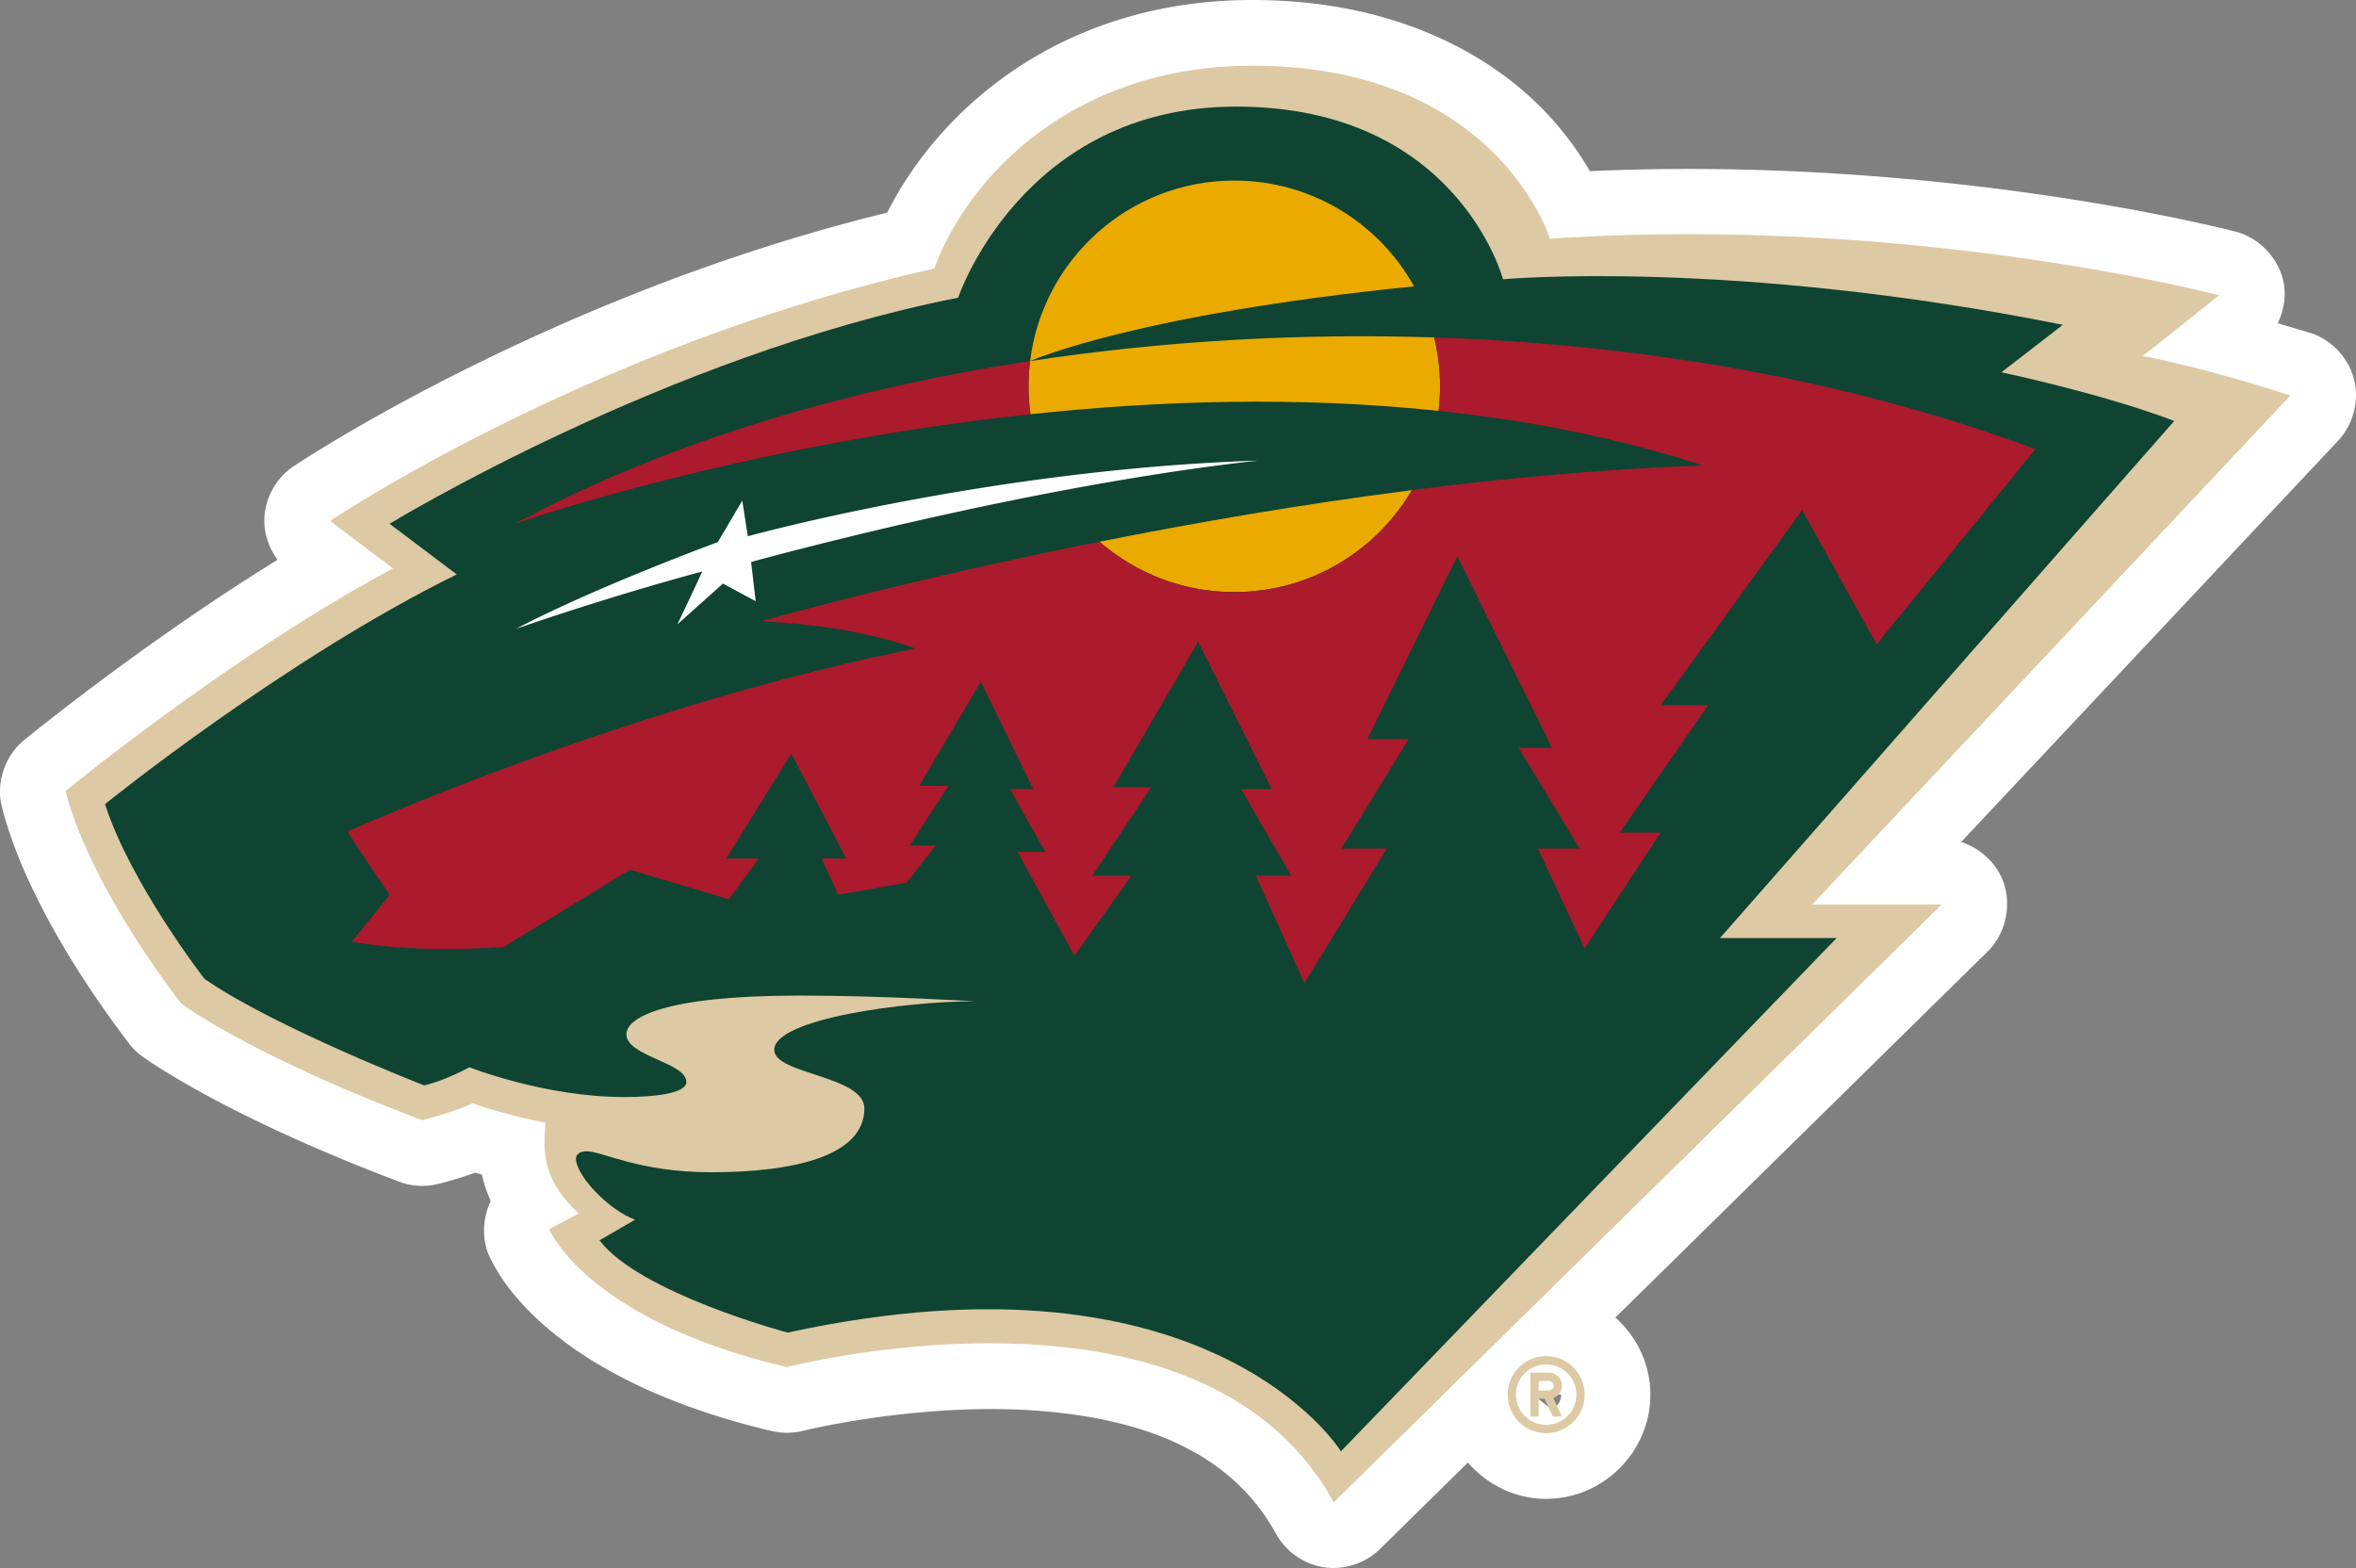<?xml version="1.0" encoding="UTF-8" standalone="no"?>
<svg
   fill="none"
   viewBox="0 0 918.328 611.235"
   version="1.1"
   id="svg5"
   sodipodi:docname="MIN.svg"
   width="918.328"
   height="611.235"
   inkscape:version="1.4 (86a8ad7, 2024-10-11)"
   xmlns:inkscape="http://www.inkscape.org/namespaces/inkscape"
   xmlns:sodipodi="http://sodipodi.sourceforge.net/DTD/sodipodi-0.dtd"
   xmlns="http://www.w3.org/2000/svg"
   xmlns:svg="http://www.w3.org/2000/svg">
  <rect x="0" y="0" width="918.328" height="611.235" fill="#808080" stroke="none"/>
  <defs
     id="defs5" />
  <sodipodi:namedview
     id="namedview5"
     pagecolor="#ffffff"
     bordercolor="#000000"
     borderopacity="0.25"
     inkscape:showpageshadow="2"
     inkscape:pageopacity="0.0"
     inkscape:pagecheckerboard="0"
     inkscape:deskcolor="#d1d1d1"
     inkscape:zoom="1.8359375"
     inkscape:cx="459.71064"
     inkscape:cy="305.8383"
     inkscape:window-width="3440"
     inkscape:window-height="1377"
     inkscape:window-x="-8"
     inkscape:window-y="-8"
     inkscape:window-maximized="1"
     inkscape:current-layer="svg5" />
  <path
     id="path6"
     style="fill:#ffffff"
     sodipodi:type="inkscape:offset"
     inkscape:radius="9.818923"
     inkscape:original="M 462.57031 -15.804688 C 390.08399 -15.804688 344.7382 26.785811 327.03125 65.650391 C 194.03544 97.215218 94.246094 164.33008 94.246094 164.33008 A 15.806713 15.806713 0 0 0 93.548828 190.06836 L 98.888672 194.09375 C 41.628408 227.93193 -10.042969 270.54492 -10.042969 270.54492 A 15.806713 15.806713 0 0 0 -15.501953 285.83008 C -15.501953 285.83008 -13.335513 296.0751 -6.421875 311.51953 C 0.49176268 326.96397 12.373022 348.7139 32.40625 375.06836 A 15.806713 15.806713 0 0 0 35.384766 378.05664 C 35.384766 378.05664 64.007785 399.60218 133.42188 425.82422 A 15.806713 15.806713 0 0 0 142.87109 426.36523 C 142.87109 426.36523 150.93593 424.62569 159.4668 421.24414 C 163.28999 422.4246 167.12138 423.55067 171.02734 424.54297 C 171.20399 426.51936 171.49711 428.6212 171.98242 430.82812 C 172.86413 434.83764 174.55568 439.06796 176.88867 443.31641 A 15.806713 15.806713 0 0 0 173.82227 459.43555 C 173.82227 459.43555 175.72657 463.8119 179.05273 468.48242 C 182.3789 473.15295 187.55487 479.16642 195.28125 485.60156 C 210.73401 498.47185 236.31085 512.943 277.49414 522.66992 A 15.806713 15.806713 0 0 0 284.83203 522.65234 C 298.65644 519.31882 339.15673 511.40346 380.08789 514.5625 C 421.01905 517.72154 460.33372 530.98946 480.41797 567.60156 A 15.806713 15.806713 0 0 0 505.35742 571.26953 L 548.39453 528.94531 C 552.87058 540.48438 564.08111 548.83984 577.07422 548.83984 C 593.90954 548.83984 607.87305 534.85682 607.87305 518.03516 C 607.87305 505.2373 599.76508 494.12439 588.48633 489.51953 L 742.30664 338.24609 A 15.806713 15.806713 0 0 0 731.22461 311.17188 L 717.29688 311.17188 L 878.66602 139.38281 A 15.806713 15.806713 0 0 0 872.13867 113.56641 C 872.13867 113.56641 860.16026 109.66157 844.76953 105.4043 C 845.91741 104.48761 849.25195 101.82812 849.25195 101.82812 A 15.806713 15.806713 0 0 0 843.42188 74.201172 C 843.42188 74.201172 728.19382 43.793624 588.46875 51.119141 C 584.43805 43.318225 577.87212 32.811199 567.39648 22.46875 C 547.70533 3.0279522 513.95463 -15.804688 462.57031 -15.804688 z M 577.46289 513.98242 C 577.59115 514.01823 578.11198 514.12109 578.24414 514.13672 C 578.41348 514.21519 578.3087 514.19728 578.60156 514.31836 L 578.60938 514.32031 C 579.32933 514.61843 579.64594 514.67213 579.83789 514.66992 C 579.87306 514.85858 579.98713 515.15838 580.41992 515.80664 C 580.85235 516.45435 581.08528 516.67621 581.24609 516.78125 C 581.17106 516.95698 581.0992 517.27323 581.09766 518.04102 A 15.806713 15.806713 0 0 0 581.09766 518.03906 C 581.09512 520.04826 579.06596 522.06641 577.07422 522.06641 C 575.06508 522.06641 573.04883 520.05378 573.04883 518.03516 C 573.04883 516.02115 575.05252 514.01367 577.07422 514.01367 C 577.37919 514.01329 577.28115 513.99012 577.46289 513.98242 z "
     d="m 462.57,-25.623 c -73.733,0 -121.816,42.025 -142.322,82.883 C 187.583,89.723 88.766,156.182 88.766,156.182 c -6.746,4.536 -11.096,12.446 -11.316,20.572 -0.154,5.667 1.801,11.271 5.141,15.844 -53.357,32.937 -98.853,70.348 -98.873,70.365 -7.112,5.853 -10.645,15.747 -8.85,24.781 a 9.82,9.82 0 0 0 0.023,0.117 c 0,0 2.462,11.446 9.725,27.67 7.223,16.136 19.498,38.541 39.975,65.479 1.384,1.821 3.012,3.454 4.828,4.844 a 9.82,9.82 0 0 0 0.062,0.049 c 0,0 30.228,22.572 100.471,49.107 4.834,1.826 10.224,2.137 15.238,0.891 0.326,-0.07 6.825,-1.673 14.479,-4.391 0.861,0.258 1.75,0.496 2.621,0.748 0.049,0.239 0.05,0.438 0.104,0.68 0.721,3.278 1.918,6.483 3.309,9.654 -3.011,6.262 -3.515,13.756 -1.076,20.281 a 9.82,9.82 0 0 0 0.193,0.48 c 0,0 2.256,5.235 6.236,10.824 3.808,5.347 9.563,11.989 17.943,18.969 16.766,13.964 43.82,29.061 86.238,39.08 a 9.82,9.82 0 0 0 0.002,0 c 3.894,0.919 8.005,0.908 11.895,-0.029 13.019,-3.139 53.018,-10.87 92.199,-7.846 39.309,3.034 74.51,15.221 92.477,47.973 a 9.82,9.82 0 0 0 0.002,0 c 3.792,6.912 10.937,11.88 18.736,13.027 7.8,1.147 16.074,-1.553 21.695,-7.08 a 9.82,9.82 0 0 0 0,-0.002 l 34.34,-33.771 c 7.445,8.602 18.314,14.16 30.492,14.16 22.272,0 40.617,-18.368 40.617,-40.623 0,-11.927 -5.33,-22.614 -13.633,-30.059 L 749.191,345.246 a 9.82,9.82 0 0 0 0.002,0 c 7.197,-7.081 9.569,-18.63 5.744,-27.975 -2.845,-6.952 -8.995,-12.356 -16.113,-14.676 L 885.822,146.105 a 9.82,9.82 0 0 0 0.002,-0.002 c 5.856,-6.237 8.259,-15.528 6.162,-23.822 -2.097,-8.294 -8.627,-15.327 -16.744,-18.031 a 9.82,9.82 0 0 0 -0.061,-0.019 c 0,0 -8.544,-2.503 -12.943,-3.859 2.37,-5.038 3.368,-10.726 2.217,-16.18 -1.948,-9.229 -9.404,-17.071 -18.523,-19.482 a 9.82,9.82 0 0 0 -0.004,-0.002 c 0,0 -113.206,-29.831 -251.814,-23.617 C 589.682,33.477 583.386,24.458 574.295,15.482 552.868,-5.672 516.354,-25.623 462.57,-25.623 Z M 573.135,513.684 a 9.82,9.82 0 0 0 -0.402,0.943 l -0.117,-0.385 c 0.098,-0.11 0.179,-0.285 0.277,-0.383 0.062,-0.062 0.176,-0.113 0.242,-0.176 z m 0.627,4.34 9.105,0.01 c 0,8.1e-4 0,0.001 0,0.002 0,2.249 -0.826,3.382 -1.621,4.178 -0.541,0.541 -1.395,0.994 -2.492,1.293 l -4.434,-3.643 z m -0.725,4.428 c 0.07,0.045 0.134,0.063 0.209,0.107 0.003,0.004 0.005,0.008 0.008,0.012 -0.011,-0.004 -0.338,-0.198 -0.217,-0.119 z m 6.084,1.201 c 0.092,-0.017 -0.187,0.025 -0.166,0.019 l -0.004,-0.004 c 0.06,-0.01 0.113,-0.005 0.17,-0.016 z"
     transform="translate(25.595,25.623)" />
  <path
     fill="#ddc9a3"
     d="m 602.669,528.657 c -8.281,0 -15.005,6.714 -15.005,15.001 0,8.278 6.724,15.001 15.005,15.001 8.282,0 14.995,-6.723 14.995,-15 0,-8.288 -6.713,-15.002 -14.995,-15.002 z m 0,26.784 a 11.791,11.791 0 0 1 -4.511,-0.894 11.774,11.774 0 0 1 -7.271,-10.889 c 0,-6.51 5.265,-11.774 11.782,-11.774 6.51,0 11.78,5.264 11.78,11.774 0,6.512 -5.27,11.783 -11.78,11.783 z m 6.164,-15.26 a 5.097,5.097 0 0 0 -1.492,-3.595 5.092,5.092 0 0 0 -3.598,-1.487 h -7.228 v 17.123 h 3.213 v -6.954 h 2.306 l 3.246,6.954 h 3.553 l -3.389,-7.251 a 5.095,5.095 0 0 0 3.389,-4.79 z m -5.09,1.872 h -4.015 v -3.747 h 4.015 c 1.032,0 1.877,0.839 1.877,1.875 a 1.88,1.88 0 0 1 -1.877,1.872 z m 288.999,-387.868 c 0,0 -30.888,-10.284 -57.618,-15.422 0.328,-0.06 29.856,-23.658 29.856,-23.658 0,0 -119.106,-31.462 -260.855,-22.048 0,0 -20.646,-67.434 -115.96,-67.434 -70.925,0 -111.407,44.462 -123.994,79.093 -133.726,29.933 -235.513,98.355 -235.513,98.355 l 24.567,18.517 c -62.924,33.53 -127.63,86.784 -127.63,86.784 0,0 6.346,31.92 44.988,82.755 0,0 25.874,19.793 94.02,45.536 0,0 13.035,-3.286 19.506,-6.581 9.35,3.125 18.997,5.76 28.501,7.502 -0.386,8.58 -2.866,20.866 12.98,35.45 l -11.516,6.106 c 0,0 14.23,35.249 92.647,53.77 29.942,-7.22 166.147,-32.97 213.15,52.713 l 236.949,-233.023 h -50.458 z"
     id="path1" />
  <path
     fill="#0e4431"
     d="m 847.476,164.106 c -28.836,-10.937 -67.388,-18.972 -67.388,-18.972 l 23.972,-18.512 c -129.5,-25.945 -218.207,-17.757 -218.207,-17.757 0,0 -17.753,-67.312 -104.016,-67.312 -83.398,0 -108.376,74.493 -108.376,74.493 -114.163,22.5 -221.608,88.137 -221.608,88.137 l 26.173,19.732 c -67.322,33.125 -137.083,89.538 -137.083,89.538 9.866,30.854 38.742,68.105 38.742,68.105 26.812,18.657 85.646,41.547 85.646,41.547 8.472,-1.939 17.627,-7.077 17.627,-7.077 0,0 29.232,11.62 60.425,11.62 11.4,0 24.152,-1.37 24.152,-5.825 0,-7.694 -23.375,-10.04 -23.375,-18.652 0,-6.276 14.05,-15.083 67.462,-15.083 31.984,0 68.19,2.234 68.19,2.234 -26.328,0 -78.027,6.692 -78.027,18.96 0,9.506 35.13,10.002 35.13,22.808 0,18.534 -27.51,24.877 -59.554,24.877 -28.695,0 -42.305,-8.178 -48.83,-8.178 -2.5,0 -4.027,1.243 -4.027,2.856 0,6.664 12.787,20.06 23.023,23.819 l -13.84,8.04 c 15.526,20.554 73.325,35.976 73.325,35.976 164.903,-35.982 215.65,46.27 215.65,46.27 l 193.214,-200.08 h -45.46 z"
     id="path2" />
  <path
     fill="#eaaa00"
     d="m 559.015,131.539 c -53.133,-1.734 -106.489,1.422 -157.497,9.224 -0.391,3.223 -0.629,6.5 -0.629,9.827 0,3.694 0.28,7.32 0.752,10.882 49.65,-5.3 104.38,-7.094 159.08,-1.3 0.372,-3.149 0.594,-6.34 0.594,-9.582 0,-6.569 -0.815,-12.935 -2.3,-19.051 z m -77.906,99.264 c 29.525,0 55.315,-15.982 69.242,-39.75 -43.535,5.576 -85.23,12.831 -121.802,20.116 14.093,12.22 32.442,19.633 52.56,19.633 z m 0,-160.418 c -40.972,0 -74.743,30.718 -79.591,70.378 0,0 40.228,-18.117 149.667,-29.14 -13.693,-24.597 -39.936,-41.238 -70.077,-41.238 z"
     id="path3" />
  <path
     fill="#ac1a2e"
     d="m 559.013,131.539 a 80.564,80.564 0 0 1 2.3,19.051 c 0,3.243 -0.222,6.433 -0.594,9.581 34.801,3.679 69.606,10.424 103.102,21.3 -37.792,1.286 -76.306,4.823 -113.472,9.581 -13.927,23.769 -39.717,39.75 -69.243,39.75 -20.116,0 -38.466,-7.412 -52.559,-19.633 -77.476,15.446 -131.905,31.036 -131.905,31.036 38.358,1.707 60.031,10.6 60.031,10.6 -99.133,20.042 -191.3,58.25 -221.23,71.323 7.15,11.371 16.466,24.665 16.466,24.665 l -14.805,18.315 c 26.463,4.815 59.257,2.013 59.257,2.013 l 49.16,-30.106 38.576,11.572 11.628,-15.897 h -12.671 l 25.404,-40.96 21.357,40.943 h -9.566 l 6.47,14.12 26.652,-4.736 11.35,-14.457 h -10.147 l 15.147,-23.285 h -11.406 l 23.98,-40.59 20.485,41.916 -9.074,-0.004 13.739,24.457 h -10.834 l 22.194,40.435 22.174,-31.144 h -15.223 l 22.928,-34.481 h -14.717 l 33.055,-56.748 28.67,57.467 h -11.931 l 19.54,33.747 h -13.8 l 18.933,41.88 32.094,-52.444 h -17.71 l 26.222,-42.659 h -16.09 l 35.093,-71.315 36.856,74.69 h -12.94 l 23.728,39.273 h -16.225 l 18.171,38.909 29.65,-45.154 h -15.943 l 34.425,-49.623 h -18.482 l 55.15,-76.113 29.053,52.357 61.835,-76.085 c -71.245,-26.654 -152.49,-40.876 -234.308,-43.547 z m -158.126,19.051 c 0,-3.328 0.238,-6.604 0.629,-9.827 -74.552,11.4 -144.1,32.738 -200.523,63.287 0,0 87.084,-30.453 200.646,-42.578 -0.473,-3.561 -0.752,-7.188 -0.752,-10.882 z"
     id="path4" />
  <path
     fill="#ffffff"
     d="m 490.329,179.553 c -104.685,3.382 -198.819,29.495 -198.841,29.495 -0.72,-4.671 -1.43,-9.188 -2.16,-13.883 -3.243,5.486 -6.327,10.743 -9.568,16.185 -0.01,0 -47.358,17.355 -78.586,33.76 40.071,-13.815 72.574,-22.326 72.574,-22.326 a 1971.998,1971.998 0 0 1 -9.712,20.598 c 6.01,-5.366 11.742,-10.503 17.753,-15.883 4.306,2.295 8.426,4.547 12.777,6.864 -0.61,-5.12 -1.18,-10.098 -1.797,-15.287 0.016,-0.01 105.63,-29.377 197.56,-39.523 z"
     id="path5" />
</svg>
